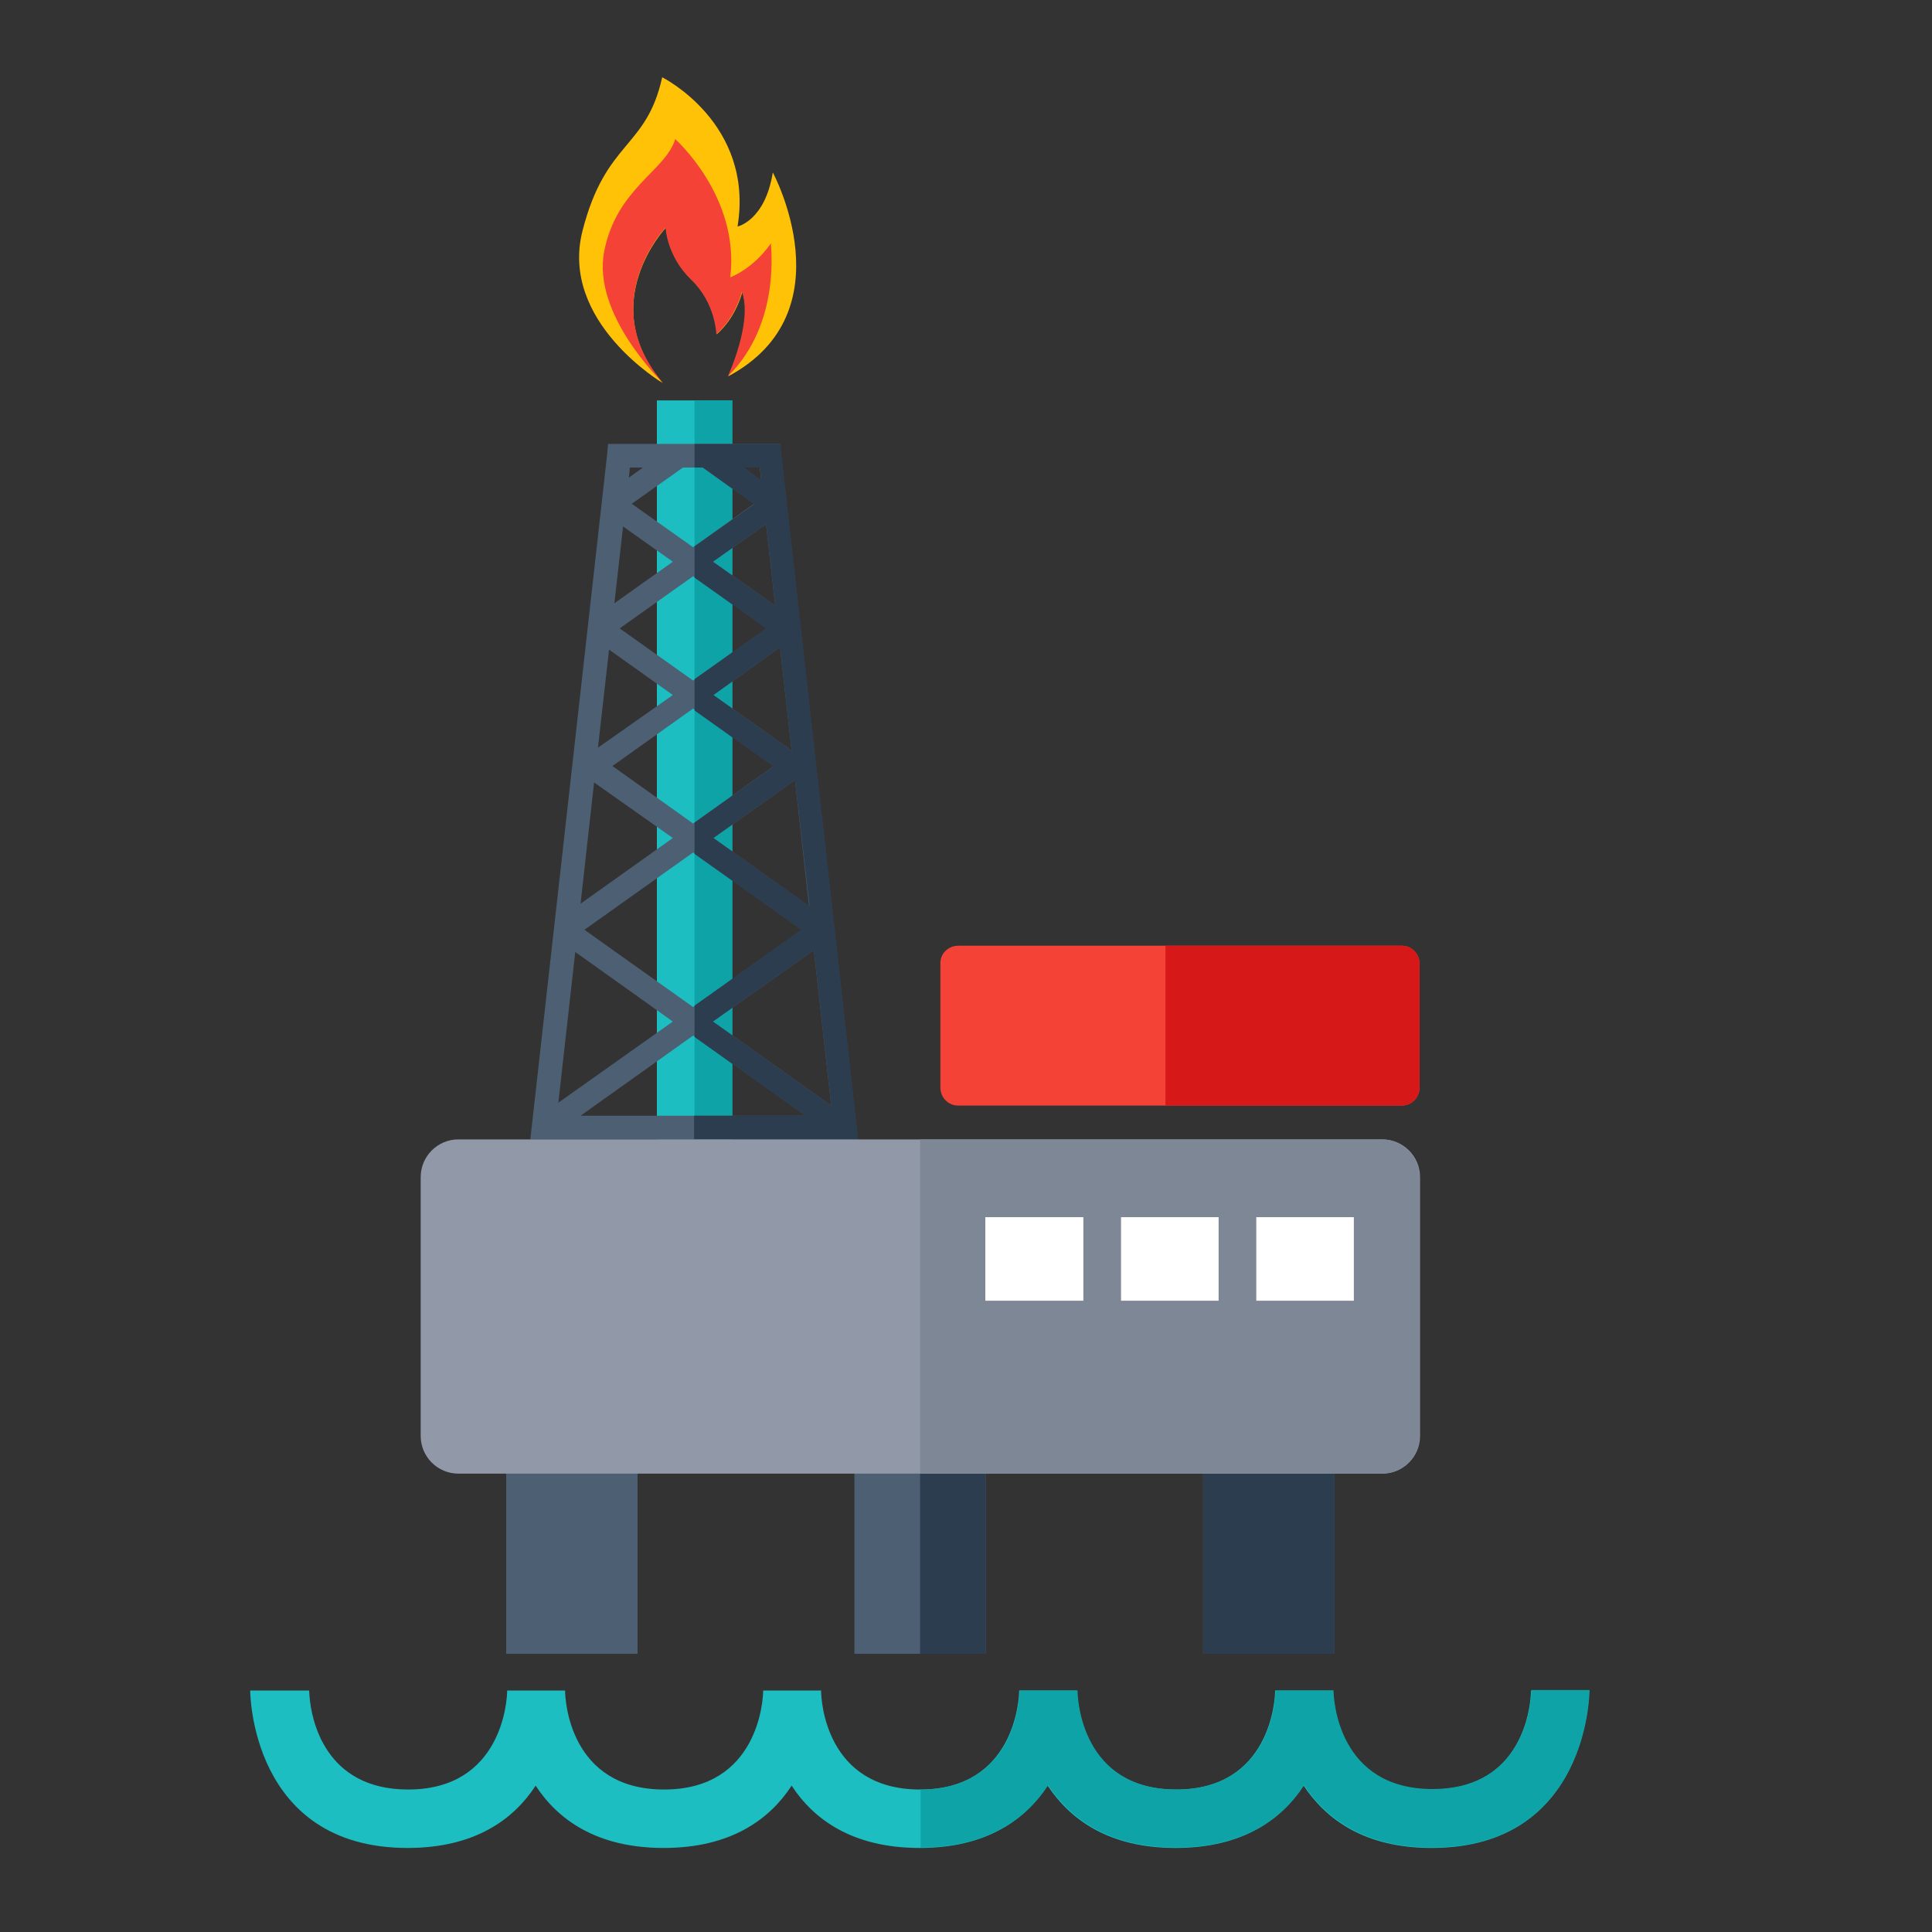 <?xml version="1.0" encoding="utf-8"?>
<!-- Generator: Adobe Illustrator 21.0.0, SVG Export Plug-In . SVG Version: 6.00 Build 0)  -->
<svg version="1.1" id="Layer_2_1_" xmlns="http://www.w3.org/2000/svg" xmlns:xlink="http://www.w3.org/1999/xlink" x="0px" y="0px"
	 viewBox="0 0 400 400" style="enable-background:new 0 0 400 400;" xml:space="preserve">
<rect x="0" y="0" width="400" height="400" fill="#333333" stroke="none"/>
<style type="text/css">
	.st0{fill:#1CBEC1;}
	.st1{fill:#0EA3A7;}
	.st2{fill:#4D5F73;}
	.st3{fill:#2C3D4F;}
	.st4{fill:#F44236;}
	.st5{fill:#D61818;}
	.st6{fill:#FFC207;}
	.st7{fill:#9198A8;}
	.st8{fill:#7E8796;}
	.st9{fill:#FFFFFF;}
</style>
<g id="Layer_13_2_">
	<g>
		<polygon class="st0" points="136,82.9 151.6,82.9 151.6,235.9 136,235.9 		"/>
		<polygon class="st1" points="143.8,82.9 151.6,82.9 151.6,235.9 143.8,235.9 		"/>
		<path class="st2" d="M104.8,301.5H132v40.9h-27.2L104.8,301.5L104.8,301.5z M249.1,301.5h27.2v40.9h-27.2V301.5L249.1,301.5z
			 M176.9,301.5h27.2v40.9h-27.2V301.5L176.9,301.5z"/>
		<path class="st3" d="M190.5,342.4v-40.9h13.6v40.9H190.5L190.5,342.4z M249.1,301.5h27.2v40.9h-27.2V301.5L249.1,301.5z"/>
		<path class="st0" d="M51.8,350c0,0.1,0,32.6,32.6,32.6c14,0,22-6,26.5-12.9c4.5,6.9,12.5,12.9,26.5,12.9c14,0,22-6,26.5-12.9
			c4.5,6.9,12.5,12.9,26.5,12.9c14,0,22-6,26.5-12.9c4.6,6.9,12.5,12.9,26.5,12.9c14,0,22-6,26.5-12.9c4.6,6.9,12.5,12.9,26.5,12.9
			c32.6,0,32.6-32.5,32.6-32.6h-12l-0.1,1.4c-0.4,4.7-3.2,19.1-20.4,19.1c-19.6,0-20.5-18.6-20.5-20.4V350h-12v0.1
			c0,1.8-1,20.4-20.5,20.4c-19.6,0-20.5-18.6-20.5-20.4V350h-12v0.1c0,1.8-1,20.4-20.5,20.4c-19.6,0-20.5-18.6-20.5-20.4V350h-12
			v0.1c0,1.8-1,20.4-20.5,20.4c-19.6,0-20.5-18.6-20.5-20.4V350h-12v0.1c0,1.8-1,20.4-20.5,20.4c-17.2,0-20-14.4-20.4-19.1l-0.1-1.4
			H51.8L51.8,350z"/>
		<path class="st1" d="M190.5,382.5c14,0,22-6,26.5-12.9c4.6,6.9,12.5,12.9,26.5,12.9c14,0,22-6,26.5-12.9
			c4.6,6.9,12.5,12.9,26.5,12.9c32.6,0,32.6-32.5,32.6-32.6h-12l-0.1,1.4c-0.4,4.7-3.2,19.1-20.4,19.1c-19.6,0-20.5-18.6-20.5-20.4
			V350h-12v0.1c0,1.8-1,20.4-20.5,20.4c-19.6,0-20.5-18.6-20.5-20.4V350h-12v0.1c0,1.8-1,20.4-20.5,20.4V382.5L190.5,382.5z"/>
		<path class="st2" d="M120.2,231h23.7h22.9l-23.3-16.6L120.2,231L120.2,231z M172.1,228.9l-3.6-32.2l-20.9,14.8L172.1,228.9
			L172.1,228.9z M139.3,211.5l-20.2-14.4l-3.5,31.2L139.3,211.5L139.3,211.5z M120.2,187.1l19.1-13.6L123,162L120.2,187.1
			L120.2,187.1z M143.5,170.5l16.7-11.9l-16.7-11.9l-16.7,11.9L143.5,170.5L143.5,170.5z M139.3,143.9l-13.2-9.4l-2.3,20.3
			L139.3,143.9L139.3,143.9z M127.2,124.9l12.1-8.6L129,109L127.2,124.9L127.2,124.9z M143.5,113.3l12.6-9l-10.6-7.5h-1.7h-2.4
			l-10.6,7.5L143.5,113.3L143.5,113.3z M153.9,96.8l3.7,2.7l-0.3-2.7H153.9L153.9,96.8z M158.6,108.5l-11,7.8l12.9,9.1L158.6,108.5
			L158.6,108.5z M143.5,119.3l-15.2,10.8l15.2,10.8l15.2-10.8L143.5,119.3L143.5,119.3z M147.7,143.9l16.2,11.5l-2.4-21.4
			L147.7,143.9L147.7,143.9z M164.6,161.5l-16.9,12l19.8,14.1L164.6,161.5L164.6,161.5z M143.5,176.5l-22.5,16l22.5,16l22.5-16
			L143.5,176.5L143.5,176.5z M133.1,96.8h-2.7l-0.2,2.1L133.1,96.8L133.1,96.8z M143.8,235.9h-31.3h-2.7l0.3-2.7l15.6-139.1l0.2-2.2
			h2.2h15.6h15.6h2.2l0.2,2.2l15.6,139.1l0.3,2.7h-2.7H143.8L143.8,235.9z"/>
		<path class="st3" d="M143.8,231h22.9l-22.9-16.3v-6.5l22.1-15.7l-22.1-15.7v-6.5l16.3-11.6l-16.3-11.6v-6.5l14.8-10.5l-14.8-10.5
			v-6.5l12.3-8.7l-10.6-7.6h-1.7v-4.9h15.6h2.2l0.2,2.2l15.6,139.1l0.3,2.7h-2.7h-31.3V231L143.8,231z M172.1,228.9l-3.6-32.2
			l-20.9,14.8L172.1,228.9L172.1,228.9z M153.9,96.8l3.7,2.6l-0.3-2.6H153.9L153.9,96.8z M158.6,108.5l-11,7.8l12.9,9.1L158.6,108.5
			L158.6,108.5z M147.7,143.9l16.2,11.5l-2.4-21.4L147.7,143.9L147.7,143.9z M164.6,161.5l-16.9,12l19.9,14.1L164.6,161.5
			L164.6,161.5z"/>
		<path class="st4" d="M198.4,195.8h91.8c2.1,0,3.7,1.7,3.7,3.7v25.7c0,2.1-1.7,3.7-3.7,3.7h-91.8c-2.1,0-3.7-1.7-3.7-3.7v-25.7
			C194.6,197.5,196.3,195.8,198.4,195.8L198.4,195.8z"/>
		<path class="st5" d="M241.3,195.8h48.9c2.1,0,3.7,1.7,3.7,3.7v25.7c0,2.1-1.7,3.7-3.7,3.7h-48.9V195.8L241.3,195.8z"/>
		<g>
			<path class="st6" d="M137.2,79.3c0,0-21.4-12.7-16.6-31.5c4.8-18.8,13.2-16.9,16.5-31.8c0,0,19.1,9.5,15.6,30.9
				c0,0,5.7-1.2,7.3-11.2c0,0,15.6,28.9-9.2,42.2c0,0,5.2-11.2,2.9-17.5c0,0-1.2,5.2-5.3,8.8c0,0-0.1-6.4-5.2-11.3
				c-5.1-4.9-5.3-10.8-5.3-10.8S123.1,62.7,137.2,79.3L137.2,79.3z"/>
			<path class="st4" d="M150.7,77.9c0,0,5.2-11.2,2.9-17.5c0,0-1.2,5.2-5.3,8.8c0,0-0.1-6.4-5.2-11.3c-5.1-4.9-5.3-10.8-5.3-10.8
				s-14.7,15.6-0.5,32.2c0,0-14.8-14.1-12.2-27.3c2.6-13.1,12.7-16.6,14.7-23.2c0,0,13.4,11.9,11.4,28.6c0,0,4.6-1.6,8.4-7
				C159.5,50.4,161.9,66.9,150.7,77.9L150.7,77.9z"/>
		</g>
		<path class="st7" d="M94.9,235.9h191.3c4.3,0,7.8,3.5,7.8,7.8v53.6c0,4.3-3.5,7.8-7.8,7.8H94.9c-4.3,0-7.8-3.5-7.8-7.8v-53.6
			C87.1,239.4,90.6,235.9,94.9,235.9L94.9,235.9z"/>
		<path class="st8" d="M190.5,235.9h95.6c4.3,0,7.8,3.5,7.8,7.8v53.6c0,4.3-3.5,7.8-7.8,7.8h-95.6V235.9L190.5,235.9z"/>
		<path class="st9" d="M232.1,252h20.2v17.3h-20.2V252L232.1,252z M204,252h20.3v17.3H204V252L204,252z M260.1,252h20.2v17.3h-20.2
			V252L260.1,252z"/>
	</g>
</g>
</svg>
